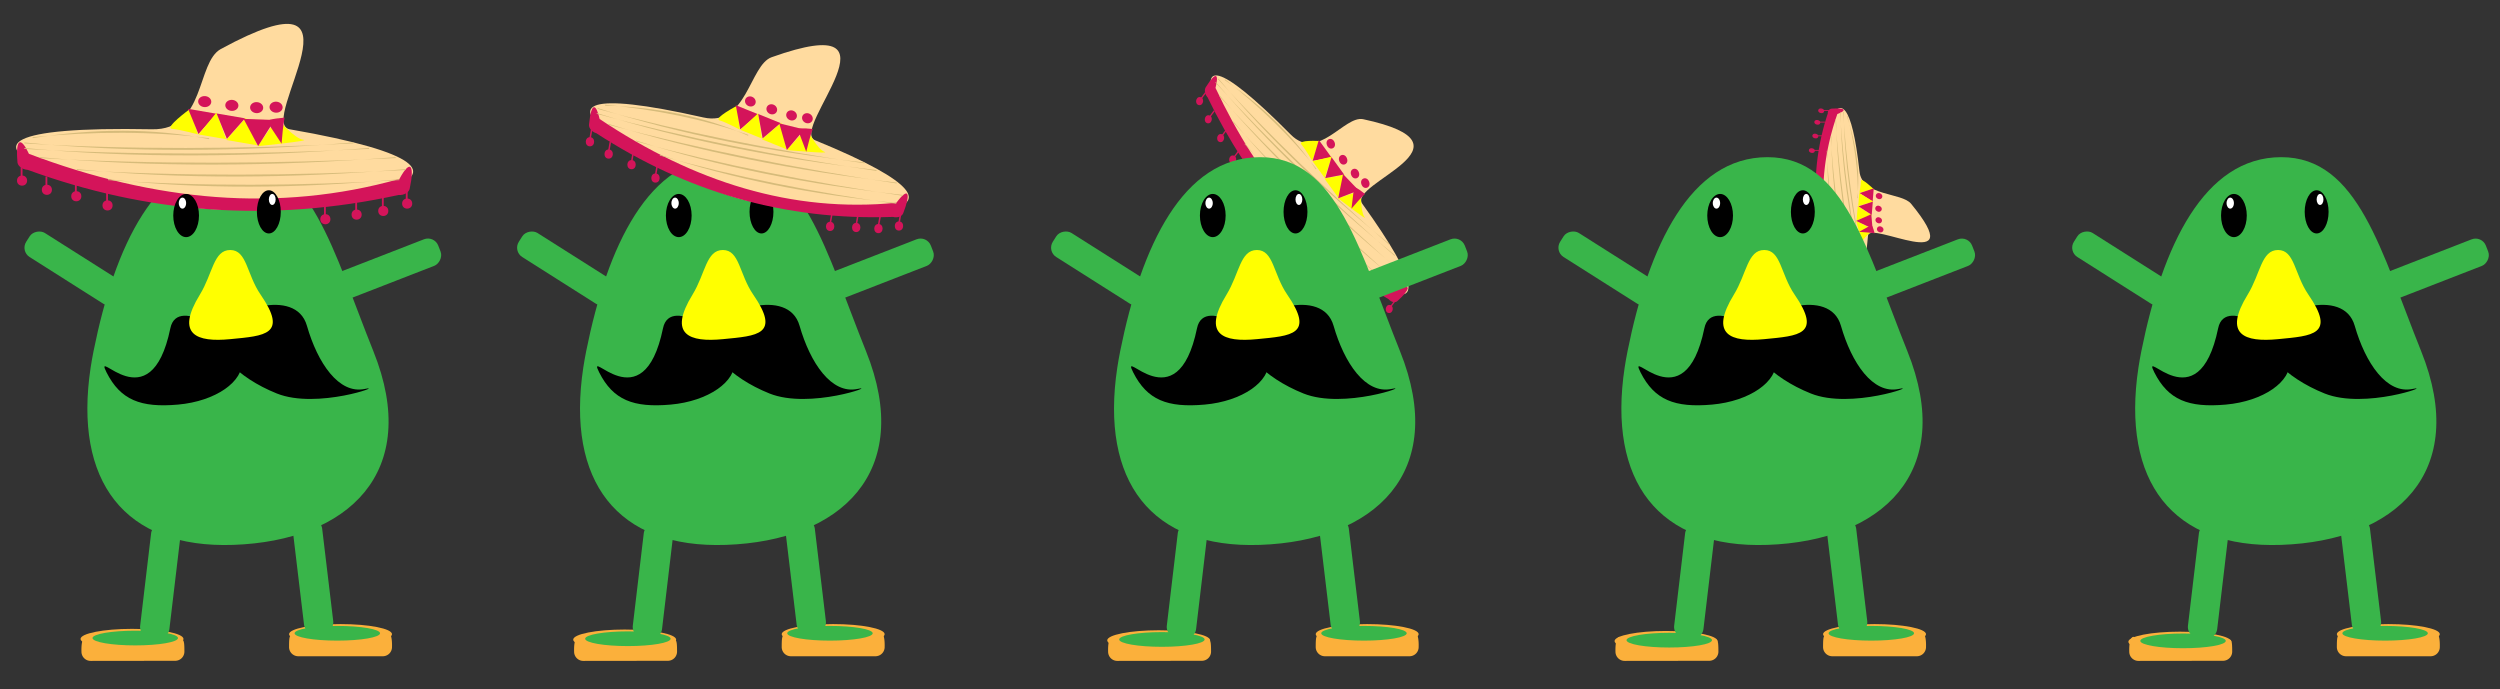 <svg id="Layer_1" data-name="Layer 1" xmlns="http://www.w3.org/2000/svg" width="2720" height="750" viewBox="0 0 2720 750"><rect x="0" y="0" width="2720" height="750" fill="#333333" stroke="none"/><defs><style>.cls-1{fill:#fbb03b;}.cls-2{fill:#39b54a;}.cls-3{fill:#ffdb9f;}.cls-4{fill:#ff0;}.cls-5{fill:#d4145a;}.cls-6{fill:#fff;}.cls-7{fill:#d6bb7a;}</style></defs><title>mexicansprite</title><ellipse class="cls-1" cx="370.5" cy="690" rx="56" ry="11"/><path class="cls-1" d="M416.5,714h-92a10,10,0,0,1-10-10h0c0-15,1-15,10-10h92c4.12-10.09,10.52-8.38,10,10h0A10,10,0,0,1,416.5,714Z"/><ellipse class="cls-2" cx="367" cy="689" rx="46.5" ry="8"/><path class="cls-2" d="M406.15,381.92C459.44,514.29,378.2,588.49,254,592.83,134.93,597,80,523.26,98.61,400q1.35-8.87,3.19-18.06C124.76,267.71,169.93,171,254,171S362.64,273.86,406.15,381.92Z"/><path class="cls-3" d="M315.22,140.66c296.44,51.74,23.86,89-74.91,87.35s-401.94-93.71-74.9-87.35c58.41,1.14,48.08-72.78,74.9-87.35C411.53-39.72,278.42,134.24,315.22,140.66Z"/><path d="M396.93,423.16c22.95-4.92-51.91,22.56-95.75,4.95s-72.05-48.35-63-68.69,83.38-48.08,95.75-5C345.52,394.88,368.66,429.22,396.93,423.16Z"/><path d="M263.19,392.11c-2.32-22.94-70.07-72.58-77.83-35-21.65,104.8-84.6,18.06-69.43,48.08s37.16,38.62,77.83,35S265.51,415.06,263.19,392.11Z"/><path class="cls-4" d="M283.5,320.5c30.11,43.73,4.8,44.83-33,48.5-36.38,3.53-60-4.68-33-48.5,14-22.81,14.77-48.5,33-48.5S268.31,298.44,283.5,320.5Z"/><path class="cls-2" d="M350.54,575.35a12,12,0,0,0-13.34-10.49l-7.95.95a12,12,0,0,0-10.48,13.34l12,100.29a12,12,0,0,0,13.34,10.48l7.95-.95a12,12,0,0,0,10.48-13.34"/><ellipse class="cls-1" cx="144.6" cy="695" rx="56" ry="11" transform="matrix(1, 0, 0, 1, -0.96, 0.2)"/><path class="cls-1" d="M98.63,719.06l92-.12a10,10,0,0,0,10-10h0c0-15-1-15-10-10l-92,.12c-4.14-10.09-10.54-8.36-10,10h0A10,10,0,0,0,98.63,719.06Z"/><ellipse class="cls-2" cx="148.1" cy="694" rx="46.5" ry="8" transform="matrix(1, 0, 0, 1, -0.95, 0.2)"/><path class="cls-2" d="M164.4,580.32a12.05,12.05,0,0,1,13.33-10.51l8,1a12,12,0,0,1,10.5,13.32L184.3,684.38A12,12,0,0,1,171,694.89L163,694a12,12,0,0,1-10.5-13.33"/><rect class="cls-2" x="407.14" y="232.48" width="30.98" height="119.06" rx="12" ry="12" transform="translate(541.65 -207.71) rotate(68.76)"/><rect class="cls-2" x="65.14" y="232.48" width="30.98" height="119.06" rx="12" ry="12" transform="translate(370.45 380.19) rotate(122.36)"/><path class="cls-5" d="M433.37,212.19c-139.1,30.43-273.29,20.1-403.07-27.35-6.59-.44-11.71-4.74-11.38-9.55h0c-2.22-26.92,4.78-25,12.56-7.93C167.9,219,302.36,231.81,434.56,194.71c12.67-23.36,16.32-13.3,11.38,9.55h0C445.61,209.07,440,212.63,433.37,212.19Z"/><ellipse cx="202.5" cy="234.5" rx="14" ry="23.5"/><ellipse class="cls-6" cx="198.5" cy="221" rx="4" ry="6"/><ellipse cx="292.5" cy="230.5" rx="13" ry="23.5"/><ellipse class="cls-6" cx="296.21" cy="217" rx="3.71" ry="6"/><circle class="cls-5" cx="83" cy="213.5" r="5.5"/><rect class="cls-5" x="81.5" y="199" width="2" height="15"/><circle class="cls-5" cx="117" cy="223.5" r="5.5"/><rect class="cls-5" x="115.5" y="209" width="2" height="15"/><circle class="cls-5" cx="24" cy="196.5" r="5.5"/><rect class="cls-5" x="22.5" y="182" width="2" height="15"/><circle class="cls-5" cx="443" cy="221.5" r="5.5"/><rect class="cls-5" x="441.5" y="207" width="2" height="15"/><circle class="cls-5" cx="51" cy="206.5" r="5.5"/><rect class="cls-5" x="49.5" y="192" width="2" height="15"/><circle class="cls-5" cx="417" cy="229.5" r="5.5"/><rect class="cls-5" x="415.5" y="215" width="2" height="15"/><circle class="cls-5" cx="388" cy="233.5" r="5.5"/><rect class="cls-5" x="386.5" y="219" width="2" height="15"/><circle class="cls-5" cx="354" cy="238.5" r="5.5"/><rect class="cls-5" x="352.5" y="224" width="2" height="15"/><ellipse class="cls-5" cx="279.21" cy="117.09" rx="6" ry="7.14" transform="translate(141.49 386.72) rotate(-85.69)"/><ellipse class="cls-5" cx="300.37" cy="116.6" rx="6" ry="7.14" transform="translate(161.54 407.38) rotate(-85.69)"/><ellipse class="cls-5" cx="252.24" cy="114.66" rx="6" ry="7.14" transform="translate(118.96 357.57) rotate(-85.69)"/><ellipse class="cls-5" cx="222.73" cy="110.53" rx="6" ry="7.14" transform="translate(95.78 324.33) rotate(-85.69)"/><path class="cls-4" d="M206.54,118.68s-28.56,20.78-19.3,21.55,28.1,6,28.1,6Z"/><polygon class="cls-5" points="215.89 145.83 235.6 123.74 204.66 118.43 215.89 145.83"/><polygon class="cls-4" points="235.55 122.44 216.08 146.31 245.97 151.44 235.55 122.44"/><polygon class="cls-4" points="267.61 128.1 246.08 152.31 279.85 158.1 267.61 128.1"/><path class="cls-4" d="M301.52,128.78,280.5,159s59.06-5.89,49.53-6.94S302.75,130.18,301.52,128.78Z"/><polygon class="cls-5" points="246.85 151.06 266.6 128.74 235.66 123.43 246.85 151.06"/><polygon class="cls-5" points="280.81 158.94 298.71 130.58 265.04 129.34 280.81 158.94"/><path class="cls-5" d="M306.36,156.36c.86-9.41,1.42-19.17,3.28-28.41-15.77,1.41-18.77,3-19,4.51Z"/><path class="cls-7" d="M441.5,184c-124.87,10.37-244.65,11.19-358,0v1c114.61,6.92,234.29,6.41,358,0Z"/><path class="cls-7" d="M430.5,171c-135,10.37-264.46,11.19-387,0v1c123.9,6.92,253.27,6.41,387,0Z"/><path class="cls-7" d="M401.5,161c-130.8,10.37-256.26,11.19-375,0v1c120.05,6.92,245.42,6.41,375,0Z"/><path class="cls-7" d="M384.5,155c-124.87,10.37-244.65,11.19-358,0v1c114.61,6.92,234.29,6.41,358,0Z"/><path class="cls-7" d="M434.5,195c-110.57,10.37-216.63,11.19-317,0v1c101.49,6.92,207.46,6.41,317,0Z"/><path class="cls-7" d="M35.44,150.3c67.05-10.65,131.32-11.15,192.06,1.12v-1.07c-61.44-7.72-125.65-7.55-192-1.11Z"/><path class="cls-3" d="M1482.18,221.7c130.41,181.21-28.33,67.34-78.91,16.66s-166-260.34,1-92c29.84,30.07,58.3-21.09,78.91-16.66C1614.8,158,1466,199.21,1482.18,221.7Z"/><path class="cls-5" d="M1510.86,325.58c-86.23-51-151.26-124.9-197-219.64-3.22-3.59-3.92-8.84-1.55-11.66h0c11.17-17.86,13.94-13.15,10.16,1.38,47.3,100.67,111.31,176.26,197,219.64,17.27-8.15,14.57-.06,1.54,11.67h0C1518.65,329.79,1514.08,329.17,1510.86,325.58Z"/><ellipse class="cls-5" cx="1328.14" cy="150.25" rx="4.41" ry="3.8" transform="translate(991.72 1443.83) rotate(-81.88)"/><polygon class="cls-5" points="1328.17 150.81 1327.13 149.81 1333.99 140.48 1335.03 141.49 1328.17 150.81"/><ellipse class="cls-5" cx="1341.23" cy="173.56" rx="4.41" ry="3.8" transform="translate(979.89 1476.81) rotate(-81.88)"/><polygon class="cls-5" points="1341.26 174.13 1340.22 173.12 1347.09 163.79 1348.13 164.8 1341.26 174.13"/><ellipse class="cls-5" cx="1305.25" cy="110.02" rx="4.41" ry="3.8" transform="translate(1011.9 1386.62) rotate(-81.88)"/><polygon class="cls-5" points="1305.28 110.58 1304.24 109.58 1311.11 100.25 1312.14 101.25 1305.28 110.58"/><ellipse class="cls-5" cx="1511.6" cy="336.21" rx="4.41" ry="3.8" transform="translate(965.17 1785.14) rotate(-81.88)"/><polygon class="cls-5" points="1511.64 336.77 1510.6 335.77 1517.46 326.44 1518.5 327.45 1511.64 336.77"/><ellipse class="cls-5" cx="1314.71" cy="129.81" rx="4.41" ry="3.8" transform="translate(1000.42 1412.98) rotate(-81.88)"/><polygon class="cls-5" points="1314.74 130.37 1313.7 129.37 1320.56 120.04 1321.6 121.05 1314.74 130.37"/><ellipse class="cls-5" cx="1494.43" cy="328.12" rx="4.41" ry="3.8" transform="translate(958.44 1761.18) rotate(-81.88)"/><polygon class="cls-5" points="1494.46 328.68 1493.42 327.67 1500.29 318.34 1501.32 319.35 1494.46 328.68"/><ellipse class="cls-5" cx="1477.52" cy="316.02" rx="4.41" ry="3.8" transform="translate(955.89 1734.07) rotate(-81.88)"/><polygon class="cls-5" points="1477.55 316.59 1476.52 315.58 1483.38 306.25 1484.42 307.26 1477.55 316.59"/><ellipse class="cls-5" cx="1457.56" cy="302.04" rx="4.41" ry="3.8" transform="translate(952.59 1702.3) rotate(-81.88)"/><polygon class="cls-5" points="1457.59 302.6 1456.55 301.6 1463.42 292.27 1464.46 293.27 1457.59 302.6"/><ellipse class="cls-5" cx="1474.25" cy="188.94" rx="4.42" ry="5.36" transform="translate(32.69 550.88) rotate(-21.4)"/><ellipse class="cls-5" cx="1485.47" cy="199.28" rx="4.42" ry="5.36" transform="translate(29.69 555.69) rotate(-21.4)"/><ellipse class="cls-5" cx="1461.34" cy="173.87" rx="4.42" ry="5.36" transform="translate(37.29 545.14) rotate(-21.4)"/><ellipse class="cls-5" cx="1447.89" cy="156.47" rx="4.42" ry="5.36" transform="translate(42.72 539.03) rotate(-21.4)"/><path class="cls-4" d="M1435.75,153.39s-24.35-1.43-19.89,3.71S1427.71,175,1427.71,175Z"/><polygon class="cls-5" points="1428.18 174.98 1448.54 171.15 1434.88 152.29 1428.18 174.98"/><polygon class="cls-4" points="1449.11 170.32 1428.06 175.38 1441.25 193.59 1449.11 170.32"/><polygon class="cls-4" points="1463.18 189.96 1440.91 194.19 1455.81 214.77 1463.18 189.96"/><path class="cls-4" d="M1480.49,207.43l-24.75,8.22s33.4,26,28.93,20.58S1480.5,208.91,1480.49,207.43Z"/><polygon class="cls-5" points="1441.88 193.79 1462.37 189.85 1448.71 170.99 1441.88 193.79"/><polygon class="cls-5" points="1455.93 215.77 1478.21 207.14 1461.28 189.44 1455.93 215.77"/><path class="cls-5" d="M1470.39,227c4.76-5.42,9.52-11.21,14.71-16-8.85-7.05-11.11-7.6-11.93-6.73Z"/><path class="cls-7" d="M1528,312.14c-69.66-56.33-132.29-116-186.09-180l-.46.62c56.41,61.92,118.85,121.77,186.09,180Z"/><path class="cls-7" d="M1528.22,298.52c-74.91-61.41-142.59-126-201.17-194.55l-.45.62c61.23,66.59,128.71,131.31,201.16,194.56Z"/><path class="cls-7" d="M1517.72,277.73C1445,218.41,1379.39,155.85,1322.79,89.2l-.45.62c59.23,64.66,124.63,127.37,194.92,188.53Z"/><path class="cls-7" d="M1511.63,265.45c-69.65-56.33-132.29-116-186.09-180l-.46.62c56.41,61.92,118.86,121.78,186.09,180Z"/><path class="cls-7" d="M1519.31,315.46c-62.22-49.14-117.72-101.95-164.77-159.37l-.46.62C1403.66,212,1459,265,1518.86,316.08Z"/><path class="cls-7" d="M1332.34,87c39.73,27.09,73.36,59.08,99.32,97.25l.49-.66c-28.4-35.69-61.86-67.87-99.32-97.25Z"/><ellipse class="cls-1" cx="1487.5" cy="690" rx="56" ry="11"/><path class="cls-1" d="M1533.5,714h-92a10,10,0,0,1-10-10h0c0-15,1-15,10-10h92c4.12-10.09,10.52-8.38,10,10h0A10,10,0,0,1,1533.5,714Z"/><ellipse class="cls-2" cx="1484" cy="689" rx="46.5" ry="8"/><path class="cls-2" d="M1523.15,381.92c53.29,132.37-28,206.57-152.17,210.91-119,4.17-174-69.57-155.37-192.85q1.35-8.87,3.19-18.06C1241.76,267.71,1286.93,171,1371,171S1479.64,273.86,1523.15,381.92Z"/><path d="M1513.93,423.16c23-4.92-51.91,22.56-95.75,4.95s-72-48.35-63-68.69,83.38-48.08,95.75-5C1462.52,394.88,1485.66,429.22,1513.93,423.16Z"/><path d="M1380.19,392.11c-2.32-22.94-70.07-72.58-77.83-35-21.65,104.8-84.6,18.06-69.43,48.08s37.16,38.62,77.83,35S1382.51,415.06,1380.19,392.11Z"/><path class="cls-4" d="M1400.5,320.5c30.11,43.73,4.8,44.83-33,48.5-36.38,3.53-60-4.68-33-48.5,14-22.81,14.77-48.5,33-48.5S1385.31,298.44,1400.5,320.5Z"/><path class="cls-2" d="M1467.54,575.35a12,12,0,0,0-13.34-10.49l-8,.95a12,12,0,0,0-10.48,13.34l12,100.29a12,12,0,0,0,13.34,10.48l8-.95a12,12,0,0,0,10.48-13.34"/><ellipse class="cls-1" cx="1261.6" cy="695" rx="56" ry="11" transform="matrix(1, 0, 0, 1, -0.95, 1.73)"/><path class="cls-1" d="M1215.63,719.06l92-.12a10,10,0,0,0,10-10h0c0-15-1-15-10-10l-92,.12c-4.14-10.09-10.54-8.36-10,10h0A10,10,0,0,0,1215.63,719.06Z"/><ellipse class="cls-2" cx="1265.1" cy="694" rx="46.5" ry="8" transform="matrix(1, 0, 0, 1, -0.95, 1.74)"/><path class="cls-2" d="M1281.4,580.32a12.05,12.05,0,0,1,13.33-10.51l8,1a12,12,0,0,1,10.5,13.32l-11.88,100.3A12,12,0,0,1,1288,694.89l-8-.94a12,12,0,0,1-10.5-13.33"/><rect class="cls-2" x="1524.14" y="232.48" width="30.98" height="119.06" rx="12" ry="12" transform="translate(1253.9 -1248.8) rotate(68.76)"/><rect class="cls-2" x="1182.14" y="232.48" width="30.98" height="119.06" rx="12" ry="12" transform="translate(2085.27 -563.37) rotate(122.36)"/><ellipse cx="1409.5" cy="230.5" rx="13" ry="23.5"/><ellipse class="cls-6" cx="1413.21" cy="217" rx="3.71" ry="6"/><ellipse cx="1319.5" cy="234.5" rx="14" ry="23.5"/><ellipse class="cls-6" cx="1315.5" cy="221" rx="4" ry="6"/><path class="cls-3" d="M2032.41,256.42c-12.09,138.08-51,10.9-56.19-35.14s30.3-187.17,46.88-34.71c3,27.23,45.93,22.6,56.19,35.14C2144.83,301.76,2033.92,239.28,2032.41,256.42Z"/><path class="cls-5" d="M1997.56,311.33c-26.61-64.93-28.85-127.47-8.93-187.86a4.77,4.77,0,0,1,4.93-5.28h0c15.74-1,15.06,2.29,5.46,5.88-22,63.47-21.19,126.13,8.93,187.85,14.56,6,8.86,7.65-4.93,5.29h0A6.16,6.16,0,0,1,1997.56,311.33Z"/><ellipse class="cls-5" cx="1975" cy="147.97" rx="2.53" ry="3.29" transform="translate(1414.1 2047.42) rotate(-77.83)"/><polygon class="cls-5" points="1974.74 148.2 1974.61 147.27 1983.46 147.31 1983.59 148.24 1974.74 148.2"/><ellipse class="cls-5" cx="1971.21" cy="163.8" rx="2.53" ry="3.29" transform="translate(1395.64 2056.21) rotate(-77.83)"/><polygon class="cls-5" points="1970.95 164.03 1970.83 163.1 1979.68 163.14 1979.8 164.07 1970.95 164.03"/><ellipse class="cls-5" cx="1981.36" cy="120.51" rx="2.53" ry="3.29" transform="translate(1445.97 2031.97) rotate(-77.83)"/><polygon class="cls-5" points="1981.1 120.74 1980.97 119.81 1989.82 119.84 1989.95 120.78 1981.1 120.74"/><ellipse class="cls-5" cx="1992.66" cy="315.8" rx="2.53" ry="3.29" transform="translate(1263.99 2197.14) rotate(-77.83)"/><polygon class="cls-5" points="1992.4 316.03 1992.28 315.1 2001.13 315.13 2001.25 316.06 1992.4 316.03"/><ellipse class="cls-5" cx="1977.14" cy="133.07" rx="2.53" ry="3.29" transform="translate(1430.36 2037.75) rotate(-77.83)"/><polygon class="cls-5" points="1976.88 133.3 1976.75 132.37 1985.6 132.41 1985.73 133.34 1976.88 133.3"/><ellipse class="cls-5" cx="1986.33" cy="303.65" rx="2.53" ry="3.29" transform="translate(1270.86 2181.37) rotate(-77.83)"/><polygon class="cls-5" points="1986.06 303.89 1985.94 302.95 1994.79 302.99 1994.91 303.92 1986.06 303.89"/><ellipse class="cls-5" cx="1982.16" cy="290.12" rx="2.53" ry="3.29" transform="translate(1280.8 2166.62) rotate(-77.83)"/><polygon class="cls-5" points="1981.9 290.36 1981.78 289.42 1990.63 289.46 1990.75 290.39 1981.9 290.36"/><ellipse class="cls-5" cx="1977.1" cy="274.26" rx="2.53" ry="3.29" transform="translate(1292.31 2149.15) rotate(-77.83)"/><polygon class="cls-5" points="1976.84 274.49 1976.71 273.56 1985.56 273.6 1985.69 274.53 1976.84 274.49"/><ellipse class="cls-5" cx="2044.08" cy="239.69" rx="3.22" ry="3.65" transform="translate(868.95 1929.3) rotate(-61.87)"/><ellipse class="cls-5" cx="2045.68" cy="249.56" rx="3.22" ry="3.65" transform="translate(861.1 1935.93) rotate(-61.87)"/><ellipse class="cls-5" cx="2043.84" cy="227.12" rx="3.22" ry="3.65" transform="translate(879.91 1922.44) rotate(-61.87)"/><ellipse class="cls-5" cx="2044.44" cy="213.37" rx="3.22" ry="3.65" transform="translate(892.35 1915.71) rotate(-61.87)"/><path class="cls-4" d="M2038.63,205.8s-14-13.36-13.92-9.05-1.79,13.09-1.79,13.09Z"/><polygon class="cls-5" points="2023.19 210.09 2037.45 219.34 2038.65 204.92 2023.19 210.09"/><polygon class="cls-4" points="2038.21 219.32 2022.91 210.18 2021.75 224.1 2038.21 219.32"/><polygon class="cls-4" points="2036.86 234.25 2021.24 224.15 2019.92 239.89 2036.86 234.25"/><path class="cls-4" d="M2038.57,250.06l-19.13-9.87s7.14,27.55,7.17,23.11S2037.82,250.63,2038.57,250.06Z"/><polygon class="cls-5" points="2022.03 224.51 2036.43 233.78 2037.63 219.37 2022.03 224.51"/><polygon class="cls-5" points="2019.49 240.33 2037.33 248.75 2035.97 233.05 2019.49 240.33"/><path class="cls-5" d="M2022.6,252.25c5.61.43,11.4.71,17,1.6-1.82-7.36-2.91-8.76-3.85-8.86Z"/><path class="cls-7" d="M2014.7,315.19c-13.89-58.25-21.82-114.09-22.26-166.91h-.59c3,53.42,10.78,109.22,22.26,166.92Z"/><path class="cls-7" d="M2021.68,310.09c-14.51-63-23-123.33-24.06-180.43H1997c3.62,57.74,12,118.07,24.06,180.43Z"/><path class="cls-7" d="M2025.78,296.6c-14.25-61-22.54-119.51-23.32-174.84h-.59c3.38,56,11.48,114.4,23.32,174.83Z"/><path class="cls-7" d="M2028.26,288.68c-13.88-58.24-21.81-114.09-22.26-166.91h-.59c3,53.42,10.79,109.22,22.26,166.91Z"/><path class="cls-7" d="M2007.77,311.9c-13-51.58-20.07-101-19.71-147.8h-.59c2.23,47.3,9.12,96.71,19.71,147.8Z"/><path class="cls-7" d="M2009.33,126c10.45,31.29,14.75,61.25,11.28,89.54h.63c.74-28.63-3.35-58.57-11.28-89.54Z"/><ellipse class="cls-1" cx="2039.5" cy="690" rx="56" ry="11"/><path class="cls-1" d="M2085.5,714h-92a10,10,0,0,1-10-10h0c0-15,1-15,10-10h92c4.12-10.09,10.52-8.38,10,10h0A10,10,0,0,1,2085.5,714Z"/><ellipse class="cls-2" cx="2036" cy="689" rx="46.5" ry="8"/><path class="cls-2" d="M2075.15,381.92c53.29,132.37-28,206.57-152.17,210.91-119,4.17-174-69.57-155.37-192.85q1.35-8.87,3.19-18.06C1793.76,267.71,1838.93,171,1923,171S2031.64,273.86,2075.15,381.92Z"/><path d="M2065.93,423.16c23-4.92-51.91,22.56-95.75,4.95s-72-48.35-63-68.69,83.38-48.08,95.75-5C2014.52,394.88,2037.66,429.22,2065.93,423.16Z"/><path d="M1932.19,392.11c-2.32-22.94-70.07-72.58-77.83-35-21.65,104.8-84.6,18.06-69.43,48.08s37.16,38.62,77.83,35S1934.51,415.06,1932.19,392.11Z"/><path class="cls-4" d="M1952.5,320.5c30.11,43.73,4.8,44.83-33,48.5-36.38,3.53-60-4.68-33-48.5,14-22.81,14.77-48.5,33-48.5S1937.31,298.44,1952.5,320.5Z"/><path class="cls-2" d="M2019.54,575.35a12,12,0,0,0-13.34-10.49l-8,.95a12,12,0,0,0-10.48,13.34l12,100.29a12,12,0,0,0,13.34,10.48l8-.95a12,12,0,0,0,10.48-13.34"/><ellipse class="cls-1" cx="1813.6" cy="695" rx="56" ry="11" transform="matrix(1, 0, 0, 1, -0.95, 2.49)"/><path class="cls-1" d="M1767.63,719.06l92-.12a10,10,0,0,0,10-10h0c0-15-1-15-10-10l-92,.12c-4.14-10.09-10.54-8.36-10,10h0A10,10,0,0,0,1767.63,719.06Z"/><ellipse class="cls-2" cx="1817.1" cy="694" rx="46.5" ry="8" transform="matrix(1, 0, 0, 1, -0.95, 2.5)"/><path class="cls-2" d="M1833.4,580.32a12.05,12.05,0,0,1,13.33-10.51l8,1a12,12,0,0,1,10.5,13.32l-11.88,100.3A12,12,0,0,1,1840,694.89l-8-.94a12,12,0,0,1-10.5-13.33"/><rect class="cls-2" x="2076.14" y="232.48" width="30.98" height="119.06" rx="12" ry="12" transform="translate(1605.88 -1763.28) rotate(68.76)"/><rect class="cls-2" x="1734.14" y="232.48" width="30.98" height="119.06" rx="12" ry="12" transform="translate(2932.71 -1029.65) rotate(122.36)"/><ellipse cx="1961.5" cy="230.5" rx="13" ry="23.5"/><ellipse class="cls-6" cx="1965.21" cy="217" rx="3.71" ry="6"/><ellipse cx="1871.5" cy="234.5" rx="14" ry="23.5"/><ellipse class="cls-6" cx="1867.5" cy="221" rx="4" ry="6"/><ellipse class="cls-1" cx="906.5" cy="690" rx="56" ry="11"/><path class="cls-1" d="M952.5,714h-92a10,10,0,0,1-10-10h0c0-15,1-15,10-10h92c4.12-10.09,10.52-8.38,10,10h0A10,10,0,0,1,952.5,714Z"/><ellipse class="cls-2" cx="903" cy="689" rx="46.5" ry="8"/><path class="cls-2" d="M942.15,381.92C995.44,514.29,914.2,588.49,790,592.83,670.93,597,616,523.26,634.61,400q1.35-8.87,3.19-18.06C660.76,267.71,705.93,171,790,171S898.64,273.86,942.15,381.92Z"/><path d="M932.93,423.16c23-4.92-51.91,22.56-95.75,4.95s-72-48.35-63-68.69,83.38-48.08,95.75-5C881.52,394.88,904.66,429.22,932.93,423.16Z"/><path d="M799.19,392.11c-2.32-22.94-70.07-72.58-77.83-35-21.65,104.8-84.6,18.06-69.43,48.08s37.16,38.62,77.83,35S801.51,415.06,799.19,392.11Z"/><path class="cls-4" d="M819.5,320.5c30.11,43.73,4.8,44.83-33,48.5-36.38,3.53-60-4.68-33-48.5,14-22.81,14.77-48.5,33-48.5S804.31,298.44,819.5,320.5Z"/><path class="cls-2" d="M886.54,575.35a12,12,0,0,0-13.34-10.49l-8,.95a12,12,0,0,0-10.48,13.34l12,100.29a12,12,0,0,0,13.34,10.48l8-.95a12,12,0,0,0,10.48-13.34"/><ellipse class="cls-1" cx="680.6" cy="695" rx="56" ry="11" transform="matrix(1, 0, 0, 1, -0.95, 0.94)"/><path class="cls-1" d="M634.63,719.06l92-.12a10,10,0,0,0,10-10h0c0-15-1-15-10-10l-92,.12c-4.14-10.09-10.54-8.36-10,10h0A10,10,0,0,0,634.63,719.06Z"/><ellipse class="cls-2" cx="684.1" cy="694" rx="46.5" ry="8" transform="matrix(1, 0, 0, 1, -0.95, 0.94)"/><path class="cls-2" d="M700.4,580.32a12.05,12.05,0,0,1,13.33-10.51l7.95,1a12,12,0,0,1,10.5,13.32L720.3,684.38A12,12,0,0,1,707,694.89l-8-.94a12,12,0,0,1-10.5-13.33"/><rect class="cls-2" x="943.14" y="232.48" width="30.98" height="119.06" rx="12" ry="12" transform="translate(883.43 -707.28) rotate(68.76)"/><rect class="cls-2" x="601.14" y="232.48" width="30.98" height="119.06" rx="12" ry="12" transform="translate(1193.32 -72.58) rotate(122.36)"/><ellipse cx="828.5" cy="230.5" rx="13" ry="23.5"/><ellipse class="cls-6" cx="832.21" cy="217" rx="3.71" ry="6"/><ellipse cx="738.5" cy="234.5" rx="14" ry="23.5"/><ellipse class="cls-6" cx="734.5" cy="221" rx="4" ry="6"/><path class="cls-3" d="M886.82,152.59c232.58,95.22,5.59,83.36-74.31,65.54S500.79,68,765.23,127.79c47.23,10.68,50.29-57,74.31-65.54C992.89,7.58,858,140.77,886.82,152.59Z"/><path class="cls-5" d="M971.64,236c-117.6,4.14-224.91-27.29-322.9-91.1-5.27-1.49-8.76-6.17-7.75-10.41h0c2.36-24.38,7.75-21.53,11.42-5,102.73,68.61,209.87,102.33,322.9,91.1,13.9-18.74,15.3-9.16,7.76,10.41h0C982.06,235.2,976.92,237.45,971.64,236Z"/><ellipse class="cls-5" cx="687.08" cy="179.15" rx="4.99" ry="4.54" transform="translate(489.69 861.21) rotate(-88.47)"/><polygon class="cls-5" points="687.41 179.68 685.79 179.35 688.11 165.96 689.73 166.29 687.41 179.68"/><ellipse class="cls-5" cx="713.13" cy="193.7" rx="4.99" ry="4.54" transform="translate(500.5 901.41) rotate(-88.47)"/><polygon class="cls-5" points="713.46 194.23 711.83 193.9 714.15 180.51 715.78 180.84 713.46 194.23"/><ellipse class="cls-5" cx="641.83" cy="154.22" rx="4.99" ry="4.54" transform="translate(470.57 791.71) rotate(-88.47)"/><polygon class="cls-5" points="642.16 154.75 640.53 154.41 642.86 141.03 644.48 141.36 642.16 154.75"/><ellipse class="cls-5" cx="978.02" cy="245.87" rx="4.99" ry="4.54" transform="translate(706.18 1216.98) rotate(-88.47)"/><polygon class="cls-5" points="978.34 246.39 976.72 246.06 979.04 232.68 980.66 233.01 978.34 246.39"/><ellipse class="cls-5" cx="662.19" cy="167.61" rx="4.99" ry="4.54" transform="translate(477 825.1) rotate(-88.47)"/><polygon class="cls-5" points="662.52 168.14 660.9 167.81 663.22 154.42 664.84 154.75 662.52 168.14"/><ellipse class="cls-5" cx="955.68" cy="248.7" rx="4.99" ry="4.54" transform="translate(681.6 1197.41) rotate(-88.47)"/><polygon class="cls-5" points="956 249.23 954.38 248.9 956.7 235.51 958.33 235.84 956 249.23"/><ellipse class="cls-5" cx="931.52" cy="247.47" rx="4.99" ry="4.54" transform="translate(659.32 1172.07) rotate(-88.47)"/><polygon class="cls-5" points="931.85 248 930.23 247.67 932.55 234.28 934.17 234.62 931.85 248"/><ellipse class="cls-5" cx="903.15" cy="246.3" rx="4.99" ry="4.54" transform="translate(632.87 1142.58) rotate(-88.47)"/><polygon class="cls-5" points="903.48 246.83 901.86 246.5 904.18 233.12 905.8 233.45 903.48 246.83"/><ellipse class="cls-5" cx="861.24" cy="125.59" rx="5.39" ry="5.95" transform="translate(349.43 829.55) rotate(-62.28)"/><ellipse class="cls-5" cx="878.49" cy="128.67" rx="5.39" ry="5.95" transform="translate(355.93 846.46) rotate(-62.28)"/><ellipse class="cls-5" cx="839.73" cy="118.96" rx="5.39" ry="5.95" transform="translate(343.79 806.96) rotate(-62.28)"/><ellipse class="cls-5" cx="816.42" cy="110.4" rx="5.39" ry="5.95" transform="translate(338.9 781.74) rotate(-62.28)"/><path class="cls-4" d="M802,115s-26.39,13.81-19,16,21.88,10,21.88,10Z"/><polygon class="cls-5" points="805.4 140.76 824.82 124.31 800.53 114.45 805.4 140.76"/><polygon class="cls-4" points="824.99 123.14 805.48 141.22 828.95 150.74 824.99 123.14"/><polygon class="cls-4" points="850.13 133.5 828.9 151.54 855.42 162.3 850.13 133.5"/><path class="cls-4" d="M877.54,139.72,855.8,163.21s48.85,4.52,41.28,2S878.32,141.17,877.54,139.72Z"/><polygon class="cls-5" points="829.72 150.55 849.21 133.9 824.91 124.05 829.72 150.55"/><polygon class="cls-5" points="856.06 163.2 874.98 140.86 847.85 134.18 856.06 163.2"/><path class="cls-5" d="M877.2,165.13c2.16-8.26,4.12-16.87,7.06-24.81-13-1.35-15.69-.47-16.11.89Z"/><path class="cls-7" d="M982.6,212.16c-103-11.42-200.28-30.5-290.55-59.25l-.15.89c91.94,25.15,189.16,44.5,290.55,59.25Z"/><path class="cls-7" d="M975.69,198.74C864.53,185.65,759.32,165,661.6,134.69l-.15.89c99.48,26.68,204.56,47.64,314.08,64Z"/><path class="cls-7" d="M953.7,185C845.94,172.62,744,152.59,649.35,123l-.15.9c96.36,26,198.18,46.33,304.34,62.06Z"/><path class="cls-7" d="M940.83,176.85c-103-11.42-200.29-30.5-290.55-59.25l-.15.89c91.94,25.15,189.15,44.5,290.54,59.25Z"/><path class="cls-7" d="M975.22,220.81c-91.34-9-177.55-25.86-257.28-52.46l-.15.89c81.29,23,167.38,40.06,257.27,52.47Z"/><path class="cls-7" d="M658.26,114.89c56.07,1.59,108.3,11.78,155.7,32.78l.17-.95c-48.67-17.06-100.81-27.54-155.7-32.78Z"/><ellipse class="cls-1" cx="2598.5" cy="690" rx="56" ry="11"/><path class="cls-1" d="M2644.5,714h-92a10,10,0,0,1-10-10h0c0-15,1-15,10-10h92c4.12-10.09,10.52-8.38,10,10h0A10,10,0,0,1,2644.5,714Z"/><ellipse class="cls-2" cx="2595" cy="689" rx="46.5" ry="8"/><path class="cls-2" d="M2634.15,381.92c53.29,132.37-28,206.57-152.17,210.91C2362.93,597,2308,523.26,2326.61,400q1.35-8.87,3.19-18.06C2352.76,267.71,2397.93,171,2482,171S2590.64,273.86,2634.15,381.92Z"/><path d="M2624.93,423.16c23-4.92-51.91,22.56-95.75,4.95s-72-48.35-63-68.69,83.38-48.08,95.75-5C2573.52,394.88,2596.66,429.22,2624.93,423.16Z"/><path d="M2491.19,392.11c-2.32-22.94-70.07-72.58-77.83-35-21.65,104.8-84.6,18.06-69.43,48.08s37.16,38.62,77.83,35S2493.51,415.06,2491.19,392.11Z"/><path class="cls-4" d="M2511.5,320.5c30.11,43.73,4.8,44.83-33,48.5-36.38,3.53-60-4.68-33-48.5,14-22.81,14.77-48.5,33-48.5S2496.31,298.44,2511.5,320.5Z"/><path class="cls-2" d="M2578.54,575.35a12,12,0,0,0-13.34-10.49l-7.95.95a12,12,0,0,0-10.48,13.34l12,100.29a12,12,0,0,0,13.34,10.48l8-.95a12,12,0,0,0,10.48-13.34"/><ellipse class="cls-1" cx="2372.6" cy="695" rx="56" ry="11" transform="matrix(1, 0, 0, 1, -0.95, 3.26)"/><path class="cls-1" d="M2326.63,719.06l92-.12a10,10,0,0,0,10-10h0c0-15-1-15-10-10l-92,.12c-4.14-10.09-10.54-8.36-10,10h0A10,10,0,0,0,2326.63,719.06Z"/><ellipse class="cls-2" cx="2376.1" cy="694" rx="46.5" ry="8" transform="matrix(1, 0, 0, 1, -0.95, 3.27)"/><path class="cls-2" d="M2392.4,580.32a12.05,12.05,0,0,1,13.33-10.51l7.95,1a12,12,0,0,1,10.5,13.32l-11.88,100.3A12,12,0,0,1,2399,694.89L2391,694a12,12,0,0,1-10.5-13.33"/><rect class="cls-2" x="2635.14" y="232.48" width="30.98" height="119.06" rx="12" ry="12" transform="translate(1962.33 -2284.29) rotate(68.76)"/><rect class="cls-2" x="2293.14" y="232.48" width="30.98" height="119.06" rx="12" ry="12" transform="translate(3790.88 -1501.85) rotate(122.36)"/><ellipse cx="2520.5" cy="230.5" rx="13" ry="23.5"/><ellipse class="cls-6" cx="2524.21" cy="217" rx="3.71" ry="6"/><ellipse cx="2430.5" cy="234.5" rx="14" ry="23.5"/><ellipse class="cls-6" cx="2426.5" cy="221" rx="4" ry="6"/></svg>

